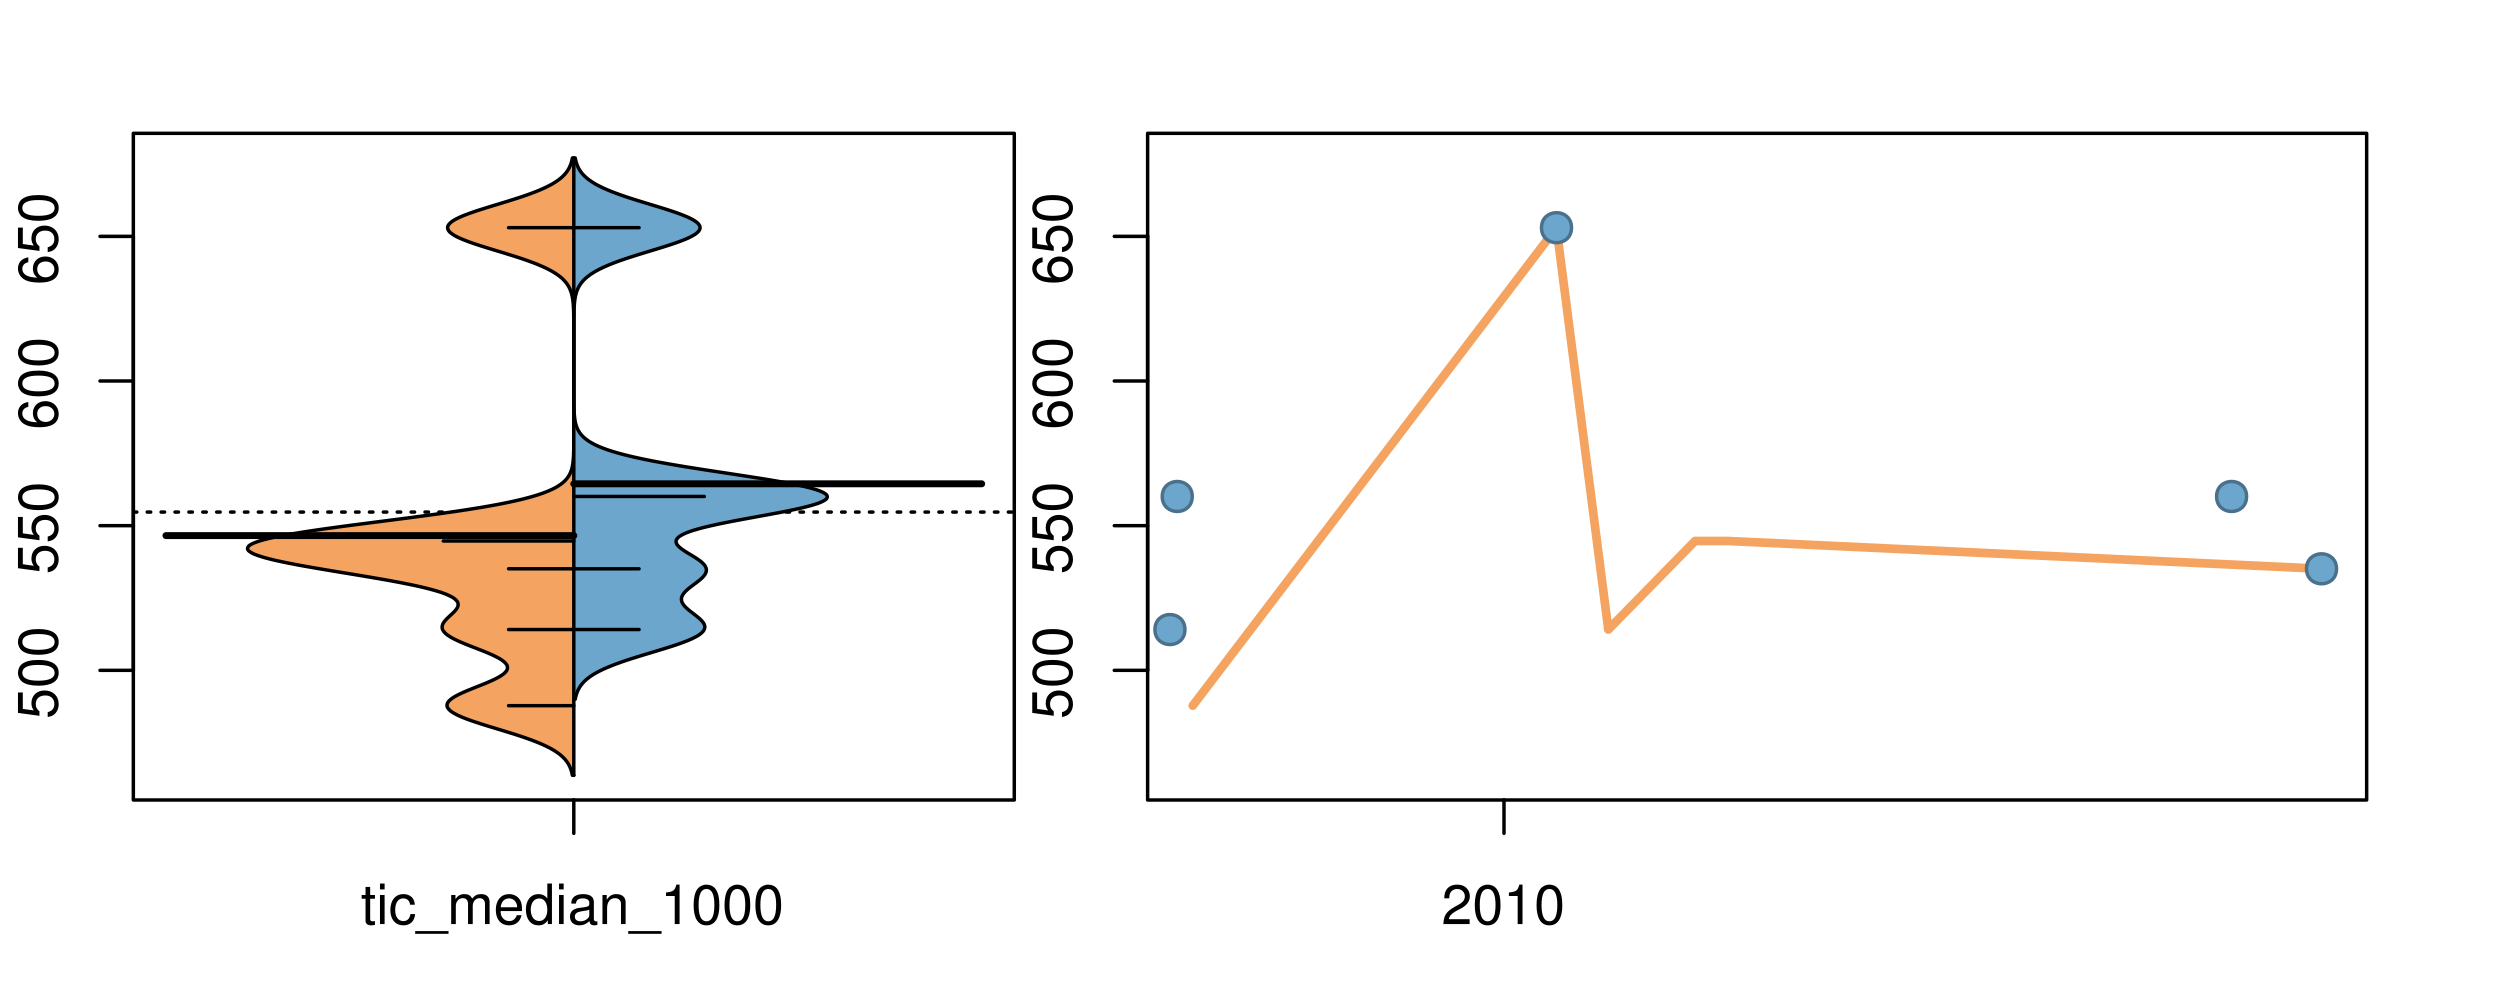 <?xml version="1.0" encoding="UTF-8"?>
<svg xmlns="http://www.w3.org/2000/svg" xmlns:xlink="http://www.w3.org/1999/xlink" width="540pt" height="216pt" viewBox="0 0 540 216" version="1.1">
<defs>
<g>
<symbol overflow="visible" id="glyph0-0">
<path style="stroke:none;" d="M -8.516 -5.719 L -8.516 -1.312 L -3.875 -0.688 L -3.875 -1.656 C -4.469 -2.141 -4.672 -2.562 -4.672 -3.219 C -4.672 -4.359 -3.891 -5.078 -2.625 -5.078 C -1.406 -5.078 -0.656 -4.375 -0.656 -3.219 C -0.656 -2.297 -1.125 -1.734 -2.094 -1.469 L -2.094 -0.422 C -1.391 -0.562 -1.062 -0.688 -0.75 -0.938 C -0.094 -1.422 0.281 -2.281 0.281 -3.234 C 0.281 -4.953 -0.969 -6.156 -2.766 -6.156 C -4.453 -6.156 -5.609 -5.047 -5.609 -3.406 C -5.609 -2.812 -5.453 -2.328 -5.094 -1.844 L -7.469 -2.172 L -7.469 -5.719 Z M -8.516 -5.719 "/>
</symbol>
<symbol overflow="visible" id="glyph0-1">
<path style="stroke:none;" d="M -8.516 -3.297 C -8.516 -2.516 -8.156 -1.781 -7.578 -1.344 C -6.828 -0.797 -5.688 -0.516 -4.109 -0.516 C -1.25 -0.516 0.281 -1.469 0.281 -3.297 C 0.281 -5.094 -1.25 -6.078 -4.047 -6.078 C -5.703 -6.078 -6.797 -5.812 -7.578 -5.25 C -8.172 -4.812 -8.516 -4.109 -8.516 -3.297 Z M -7.578 -3.297 C -7.578 -4.438 -6.422 -5 -4.141 -5 C -1.734 -5 -0.594 -4.453 -0.594 -3.281 C -0.594 -2.156 -1.781 -1.594 -4.109 -1.594 C -6.438 -1.594 -7.578 -2.156 -7.578 -3.297 Z M -7.578 -3.297 "/>
</symbol>
<symbol overflow="visible" id="glyph0-2">
<path style="stroke:none;" d="M -6.281 -5.969 C -7.688 -5.766 -8.516 -4.859 -8.516 -3.562 C -8.516 -2.625 -8.047 -1.781 -7.297 -1.281 C -6.469 -0.75 -5.422 -0.516 -3.875 -0.516 C -2.453 -0.516 -1.531 -0.734 -0.781 -1.234 C -0.094 -1.688 0.281 -2.438 0.281 -3.375 C 0.281 -4.984 -0.922 -6.156 -2.594 -6.156 C -4.172 -6.156 -5.297 -5.078 -5.297 -3.547 C -5.297 -2.719 -4.969 -2.047 -4.344 -1.594 C -6.422 -1.609 -7.578 -2.281 -7.578 -3.484 C -7.578 -4.234 -7.109 -4.75 -6.281 -4.922 Z M -4.359 -3.422 C -4.359 -4.438 -3.641 -5.078 -2.516 -5.078 C -1.438 -5.078 -0.656 -4.359 -0.656 -3.391 C -0.656 -2.406 -1.469 -1.656 -2.562 -1.656 C -3.625 -1.656 -4.359 -2.375 -4.359 -3.422 Z M -4.359 -3.422 "/>
</symbol>
<symbol overflow="visible" id="glyph0-3">
<path style="stroke:none;" d="M -8.75 -5.938 L -8.75 -4.938 L -5.5 -4.938 C -6.125 -4.531 -6.469 -3.859 -6.469 -3.016 C -6.469 -1.375 -5.156 -0.312 -3.156 -0.312 C -1.031 -0.312 0.281 -1.359 0.281 -3.047 C 0.281 -3.906 -0.047 -4.516 -0.828 -5.047 L 0 -5.047 L 0 -5.938 Z M -5.531 -3.188 C -5.531 -4.266 -4.578 -4.938 -3.078 -4.938 C -1.625 -4.938 -0.656 -4.25 -0.656 -3.188 C -0.656 -2.094 -1.625 -1.359 -3.094 -1.359 C -4.562 -1.359 -5.531 -2.094 -5.531 -3.188 Z M -5.531 -3.188 "/>
</symbol>
<symbol overflow="visible" id="glyph0-4">
<path style="stroke:none;" d="M -6.281 -3.094 L -6.281 -2.047 L -7.266 -2.047 C -7.688 -2.047 -7.906 -2.297 -7.906 -2.75 C -7.906 -2.828 -7.906 -2.875 -7.891 -3.094 L -8.719 -3.094 C -8.766 -2.875 -8.781 -2.734 -8.781 -2.531 C -8.781 -1.609 -8.25 -1.062 -7.359 -1.062 L -6.281 -1.062 L -6.281 -0.219 L -5.469 -0.219 L -5.469 -1.062 L 0 -1.062 L 0 -2.047 L -5.469 -2.047 L -5.469 -3.094 Z M -6.281 -3.094 "/>
</symbol>
<symbol overflow="visible" id="glyph0-5">
<path style="stroke:none;" d="M 1.516 -6.938 L 1.516 0.266 L 2.109 0.266 L 2.109 -6.938 Z M 1.516 -6.938 "/>
</symbol>
<symbol overflow="visible" id="glyph0-6">
<path style="stroke:none;" d="M -6.469 -3.266 C -6.469 -1.5 -5.203 -0.438 -3.094 -0.438 C -0.984 -0.438 0.281 -1.484 0.281 -3.281 C 0.281 -5.047 -0.984 -6.125 -3.047 -6.125 C -5.219 -6.125 -6.469 -5.078 -6.469 -3.266 Z M -5.547 -3.281 C -5.547 -4.406 -4.625 -5.078 -3.062 -5.078 C -1.578 -5.078 -0.641 -4.375 -0.641 -3.281 C -0.641 -2.156 -1.578 -1.469 -3.094 -1.469 C -4.609 -1.469 -5.547 -2.156 -5.547 -3.281 Z M -5.547 -3.281 "/>
</symbol>
<symbol overflow="visible" id="glyph0-7">
<path style="stroke:none;" d="M -8.75 -1.828 L -8.75 -0.812 L 0 -0.812 L 0 -1.828 Z M -8.75 -1.828 "/>
</symbol>
<symbol overflow="visible" id="glyph0-8">
<path style="stroke:none;" d="M -1.25 -2.297 L -1.25 -1.047 L 0 -1.047 L 0 -2.297 Z M -1.25 -2.297 "/>
</symbol>
<symbol overflow="visible" id="glyph0-9">
<path style="stroke:none;" d="M -6.062 -3.109 L 0 -3.109 L 0 -4.156 L -8.516 -4.156 L -8.516 -3.469 C -7.203 -3.094 -7.016 -2.859 -6.812 -1.219 L -6.062 -1.219 Z M -6.062 -3.109 "/>
</symbol>
<symbol overflow="visible" id="glyph0-10">
<path style="stroke:none;" d="M -2.047 -3.922 L 0 -3.922 L 0 -4.984 L -2.047 -4.984 L -2.047 -6.234 L -2.984 -6.234 L -2.984 -4.984 L -8.516 -4.984 L -8.516 -4.203 L -3.156 -0.344 L -2.047 -0.344 Z M -2.984 -3.922 L -2.984 -1.266 L -6.703 -3.922 Z M -2.984 -3.922 "/>
</symbol>
<symbol overflow="visible" id="glyph0-11">
<path style="stroke:none;" d="M 0 -3.422 L -6.281 -5.828 L -6.281 -4.703 L -1.188 -2.922 L -6.281 -1.25 L -6.281 -0.125 L 0 -2.328 Z M 0 -3.422 "/>
</symbol>
<symbol overflow="visible" id="glyph0-12">
<path style="stroke:none;" d="M -0.594 -6.422 C -0.562 -6.312 -0.562 -6.266 -0.562 -6.203 C -0.562 -5.859 -0.75 -5.656 -1.062 -5.656 L -4.75 -5.656 C -5.875 -5.656 -6.469 -4.844 -6.469 -3.297 C -6.469 -2.391 -6.203 -1.625 -5.734 -1.219 C -5.406 -0.922 -5.047 -0.797 -4.422 -0.781 L -4.422 -1.781 C -5.203 -1.875 -5.547 -2.328 -5.547 -3.266 C -5.547 -4.156 -5.203 -4.672 -4.609 -4.672 L -4.344 -4.672 C -3.922 -4.672 -3.75 -4.422 -3.641 -3.625 C -3.469 -2.203 -3.422 -1.984 -3.266 -1.609 C -2.969 -0.875 -2.406 -0.5 -1.578 -0.5 C -0.438 -0.5 0.281 -1.297 0.281 -2.562 C 0.281 -3.359 0 -4 -0.641 -4.703 C -0.016 -4.781 0.281 -5.094 0.281 -5.734 C 0.281 -5.938 0.25 -6.094 0.172 -6.422 Z M -1.984 -4.672 C -1.641 -4.672 -1.438 -4.578 -1.156 -4.266 C -0.797 -3.859 -0.594 -3.375 -0.594 -2.781 C -0.594 -2 -0.969 -1.547 -1.609 -1.547 C -2.266 -1.547 -2.609 -1.984 -2.766 -3.062 C -2.906 -4.109 -2.953 -4.328 -3.109 -4.672 Z M -1.984 -4.672 "/>
</symbol>
<symbol overflow="visible" id="glyph0-13">
<path style="stroke:none;" d="M 0 -5.781 L -6.281 -5.781 L -6.281 -4.781 L -2.719 -4.781 C -1.438 -4.781 -0.594 -4.109 -0.594 -3.078 C -0.594 -2.281 -1.078 -1.781 -1.844 -1.781 L -6.281 -1.781 L -6.281 -0.781 L -1.438 -0.781 C -0.391 -0.781 0.281 -1.562 0.281 -2.781 C 0.281 -3.703 -0.047 -4.297 -0.875 -4.891 L 0 -4.891 Z M 0 -5.781 "/>
</symbol>
<symbol overflow="visible" id="glyph0-14">
<path style="stroke:none;" d="M -2.812 -6.156 C -3.766 -6.156 -4.344 -6.078 -4.812 -5.906 C -5.844 -5.5 -6.469 -4.531 -6.469 -3.359 C -6.469 -1.609 -5.125 -0.484 -3.062 -0.484 C -1 -0.484 0.281 -1.578 0.281 -3.344 C 0.281 -4.781 -0.547 -5.766 -1.906 -6.031 L -1.906 -5.016 C -1.078 -4.734 -0.641 -4.172 -0.641 -3.375 C -0.641 -2.734 -0.938 -2.203 -1.469 -1.859 C -1.828 -1.625 -2.188 -1.531 -2.812 -1.531 Z M -3.625 -1.547 C -4.781 -1.625 -5.547 -2.344 -5.547 -3.344 C -5.547 -4.328 -4.734 -5.094 -3.703 -5.094 C -3.672 -5.094 -3.641 -5.094 -3.625 -5.078 Z M -3.625 -1.547 "/>
</symbol>
<symbol overflow="visible" id="glyph1-0">
<path style="stroke:none;" d="M 3.047 -6.281 L 2.016 -6.281 L 2.016 -8.016 L 1.016 -8.016 L 1.016 -6.281 L 0.172 -6.281 L 0.172 -5.469 L 1.016 -5.469 L 1.016 -0.719 C 1.016 -0.078 1.453 0.281 2.234 0.281 C 2.469 0.281 2.719 0.25 3.047 0.188 L 3.047 -0.641 C 2.922 -0.609 2.766 -0.594 2.562 -0.594 C 2.141 -0.594 2.016 -0.719 2.016 -1.156 L 2.016 -5.469 L 3.047 -5.469 Z M 3.047 -6.281 "/>
</symbol>
<symbol overflow="visible" id="glyph1-1">
<path style="stroke:none;" d="M 1.797 -6.281 L 0.797 -6.281 L 0.797 0 L 1.797 0 Z M 1.797 -8.75 L 0.797 -8.75 L 0.797 -7.484 L 1.797 -7.484 Z M 1.797 -8.75 "/>
</symbol>
<symbol overflow="visible" id="glyph1-2">
<path style="stroke:none;" d="M 5.656 -4.172 C 5.609 -4.781 5.469 -5.188 5.234 -5.531 C 4.797 -6.125 4.047 -6.469 3.172 -6.469 C 1.469 -6.469 0.375 -5.125 0.375 -3.031 C 0.375 -1.016 1.453 0.281 3.156 0.281 C 4.656 0.281 5.609 -0.625 5.719 -2.156 L 4.719 -2.156 C 4.547 -1.156 4.031 -0.641 3.188 -0.641 C 2.078 -0.641 1.422 -1.547 1.422 -3.031 C 1.422 -4.609 2.062 -5.547 3.156 -5.547 C 4 -5.547 4.531 -5.047 4.641 -4.172 Z M 5.656 -4.172 "/>
</symbol>
<symbol overflow="visible" id="glyph1-3">
<path style="stroke:none;" d="M 6.938 1.516 L -0.266 1.516 L -0.266 2.109 L 6.938 2.109 Z M 6.938 1.516 "/>
</symbol>
<symbol overflow="visible" id="glyph1-4">
<path style="stroke:none;" d="M 0.844 -6.281 L 0.844 0 L 1.844 0 L 1.844 -3.953 C 1.844 -4.859 2.516 -5.594 3.328 -5.594 C 4.062 -5.594 4.484 -5.141 4.484 -4.328 L 4.484 0 L 5.5 0 L 5.5 -3.953 C 5.5 -4.859 6.156 -5.594 6.969 -5.594 C 7.703 -5.594 8.141 -5.125 8.141 -4.328 L 8.141 0 L 9.141 0 L 9.141 -4.719 C 9.141 -5.844 8.5 -6.469 7.312 -6.469 C 6.484 -6.469 5.969 -6.219 5.391 -5.516 C 5.016 -6.188 4.516 -6.469 3.703 -6.469 C 2.859 -6.469 2.297 -6.156 1.766 -5.406 L 1.766 -6.281 Z M 0.844 -6.281 "/>
</symbol>
<symbol overflow="visible" id="glyph1-5">
<path style="stroke:none;" d="M 6.156 -2.812 C 6.156 -3.766 6.078 -4.344 5.906 -4.812 C 5.5 -5.844 4.531 -6.469 3.359 -6.469 C 1.609 -6.469 0.484 -5.125 0.484 -3.062 C 0.484 -1 1.578 0.281 3.344 0.281 C 4.781 0.281 5.766 -0.547 6.031 -1.906 L 5.016 -1.906 C 4.734 -1.078 4.172 -0.641 3.375 -0.641 C 2.734 -0.641 2.203 -0.938 1.859 -1.469 C 1.625 -1.828 1.531 -2.188 1.531 -2.812 Z M 1.547 -3.625 C 1.625 -4.781 2.344 -5.547 3.344 -5.547 C 4.328 -5.547 5.094 -4.734 5.094 -3.703 C 5.094 -3.672 5.094 -3.641 5.078 -3.625 Z M 1.547 -3.625 "/>
</symbol>
<symbol overflow="visible" id="glyph1-6">
<path style="stroke:none;" d="M 5.938 -8.75 L 4.938 -8.75 L 4.938 -5.5 C 4.531 -6.125 3.859 -6.469 3.016 -6.469 C 1.375 -6.469 0.312 -5.156 0.312 -3.156 C 0.312 -1.031 1.359 0.281 3.047 0.281 C 3.906 0.281 4.516 -0.047 5.047 -0.828 L 5.047 0 L 5.938 0 Z M 3.188 -5.531 C 4.266 -5.531 4.938 -4.578 4.938 -3.078 C 4.938 -1.625 4.25 -0.656 3.188 -0.656 C 2.094 -0.656 1.359 -1.625 1.359 -3.094 C 1.359 -4.562 2.094 -5.531 3.188 -5.531 Z M 3.188 -5.531 "/>
</symbol>
<symbol overflow="visible" id="glyph1-7">
<path style="stroke:none;" d="M 6.422 -0.594 C 6.312 -0.562 6.266 -0.562 6.203 -0.562 C 5.859 -0.562 5.656 -0.75 5.656 -1.062 L 5.656 -4.75 C 5.656 -5.875 4.844 -6.469 3.297 -6.469 C 2.391 -6.469 1.625 -6.203 1.219 -5.734 C 0.922 -5.406 0.797 -5.047 0.781 -4.422 L 1.781 -4.422 C 1.875 -5.203 2.328 -5.547 3.266 -5.547 C 4.156 -5.547 4.672 -5.203 4.672 -4.609 L 4.672 -4.344 C 4.672 -3.922 4.422 -3.75 3.625 -3.641 C 2.203 -3.469 1.984 -3.422 1.609 -3.266 C 0.875 -2.969 0.5 -2.406 0.5 -1.578 C 0.5 -0.438 1.297 0.281 2.562 0.281 C 3.359 0.281 4 0 4.703 -0.641 C 4.781 -0.016 5.094 0.281 5.734 0.281 C 5.938 0.281 6.094 0.25 6.422 0.172 Z M 4.672 -1.984 C 4.672 -1.641 4.578 -1.438 4.266 -1.156 C 3.859 -0.797 3.375 -0.594 2.781 -0.594 C 2 -0.594 1.547 -0.969 1.547 -1.609 C 1.547 -2.266 1.984 -2.609 3.062 -2.766 C 4.109 -2.906 4.328 -2.953 4.672 -3.109 Z M 4.672 -1.984 "/>
</symbol>
<symbol overflow="visible" id="glyph1-8">
<path style="stroke:none;" d="M 0.844 -6.281 L 0.844 0 L 1.844 0 L 1.844 -3.469 C 1.844 -4.75 2.516 -5.594 3.547 -5.594 C 4.344 -5.594 4.844 -5.109 4.844 -4.359 L 4.844 0 L 5.844 0 L 5.844 -4.75 C 5.844 -5.797 5.062 -6.469 3.859 -6.469 C 2.922 -6.469 2.312 -6.109 1.766 -5.234 L 1.766 -6.281 Z M 0.844 -6.281 "/>
</symbol>
<symbol overflow="visible" id="glyph1-9">
<path style="stroke:none;" d="M 3.109 -6.062 L 3.109 0 L 4.156 0 L 4.156 -8.516 L 3.469 -8.516 C 3.094 -7.203 2.859 -7.016 1.219 -6.812 L 1.219 -6.062 Z M 3.109 -6.062 "/>
</symbol>
<symbol overflow="visible" id="glyph1-10">
<path style="stroke:none;" d="M 3.297 -8.516 C 2.516 -8.516 1.781 -8.156 1.344 -7.578 C 0.797 -6.828 0.516 -5.688 0.516 -4.109 C 0.516 -1.25 1.469 0.281 3.297 0.281 C 5.094 0.281 6.078 -1.25 6.078 -4.047 C 6.078 -5.703 5.812 -6.797 5.25 -7.578 C 4.812 -8.172 4.109 -8.516 3.297 -8.516 Z M 3.297 -7.578 C 4.438 -7.578 5 -6.422 5 -4.141 C 5 -1.734 4.453 -0.594 3.281 -0.594 C 2.156 -0.594 1.594 -1.781 1.594 -4.109 C 1.594 -6.438 2.156 -7.578 3.297 -7.578 Z M 3.297 -7.578 "/>
</symbol>
<symbol overflow="visible" id="glyph1-11">
<path style="stroke:none;" d="M 6.078 -1.047 L 1.594 -1.047 C 1.703 -1.734 2.094 -2.188 3.125 -2.797 L 4.328 -3.438 C 5.516 -4.094 6.125 -4.969 6.125 -6.016 C 6.125 -6.719 5.844 -7.375 5.344 -7.844 C 4.844 -8.297 4.219 -8.516 3.406 -8.516 C 2.328 -8.516 1.531 -8.125 1.062 -7.406 C 0.75 -6.953 0.625 -6.422 0.594 -5.562 L 1.656 -5.562 C 1.688 -6.125 1.766 -6.484 1.906 -6.75 C 2.188 -7.266 2.734 -7.578 3.375 -7.578 C 4.328 -7.578 5.047 -6.906 5.047 -5.984 C 5.047 -5.312 4.656 -4.734 3.906 -4.312 L 2.797 -3.688 C 1.016 -2.672 0.5 -1.875 0.406 0 L 6.078 0 Z M 6.078 -1.047 "/>
</symbol>
</g>
<clipPath id="clip1">
  <path d="M 28.801 28.801 L 220.086 28.801 L 220.086 173.801 L 28.801 173.801 Z M 28.801 28.801 "/>
</clipPath>
<clipPath id="clip2">
  <path d="M 247.887 28.801 L 512.199 28.801 L 512.199 173.801 L 247.887 173.801 Z M 247.887 28.801 "/>
</clipPath>
<clipPath id="clip3">
  <path d="M 233.484 14.398 L 526.598 14.398 L 526.598 188.199 L 233.484 188.199 Z M 233.484 14.398 "/>
</clipPath>
<clipPath id="clip4">
  <path d="M 247.887 28.801 L 512.199 28.801 L 512.199 173.801 L 247.887 173.801 Z M 247.887 28.801 "/>
</clipPath>
</defs>
<g id="surface306">
<path style="fill:none;stroke-width:0.75;stroke-linecap:round;stroke-linejoin:round;stroke:rgb(0%,0%,0%);stroke-opacity:1;stroke-miterlimit:10;" d="M 28.801 172.801 L 219.086 172.801 L 219.086 28.801 L 28.801 28.801 L 28.801 172.801 "/>
<path style="fill:none;stroke-width:0.75;stroke-linecap:round;stroke-linejoin:round;stroke:rgb(0%,0%,0%);stroke-opacity:1;stroke-miterlimit:10;" d="M 28.801 144.797 L 28.801 51.055 "/>
<path style="fill:none;stroke-width:0.75;stroke-linecap:round;stroke-linejoin:round;stroke:rgb(0%,0%,0%);stroke-opacity:1;stroke-miterlimit:10;" d="M 28.801 144.797 L 21.602 144.797 "/>
<path style="fill:none;stroke-width:0.75;stroke-linecap:round;stroke-linejoin:round;stroke:rgb(0%,0%,0%);stroke-opacity:1;stroke-miterlimit:10;" d="M 28.801 113.547 L 21.602 113.547 "/>
<path style="fill:none;stroke-width:0.75;stroke-linecap:round;stroke-linejoin:round;stroke:rgb(0%,0%,0%);stroke-opacity:1;stroke-miterlimit:10;" d="M 28.801 82.301 L 21.602 82.301 "/>
<path style="fill:none;stroke-width:0.75;stroke-linecap:round;stroke-linejoin:round;stroke:rgb(0%,0%,0%);stroke-opacity:1;stroke-miterlimit:10;" d="M 28.801 51.055 L 21.602 51.055 "/>
<g style="fill:rgb(0%,0%,0%);fill-opacity:1;">
  <use xlink:href="#glyph0-0" x="12.396" y="155.297"/>
  <use xlink:href="#glyph0-1" x="12.396" y="148.625"/>
  <use xlink:href="#glyph0-1" x="12.396" y="141.953"/>
</g>
<g style="fill:rgb(0%,0%,0%);fill-opacity:1;">
  <use xlink:href="#glyph0-0" x="12.396" y="124.047"/>
  <use xlink:href="#glyph0-0" x="12.396" y="117.375"/>
  <use xlink:href="#glyph0-1" x="12.396" y="110.703"/>
</g>
<g style="fill:rgb(0%,0%,0%);fill-opacity:1;">
  <use xlink:href="#glyph0-2" x="12.396" y="92.801"/>
  <use xlink:href="#glyph0-1" x="12.396" y="86.129"/>
  <use xlink:href="#glyph0-1" x="12.396" y="79.457"/>
</g>
<g style="fill:rgb(0%,0%,0%);fill-opacity:1;">
  <use xlink:href="#glyph0-2" x="12.396" y="61.555"/>
  <use xlink:href="#glyph0-0" x="12.396" y="54.883"/>
  <use xlink:href="#glyph0-1" x="12.396" y="48.211"/>
</g>
<path style="fill:none;stroke-width:0.75;stroke-linecap:round;stroke-linejoin:round;stroke:rgb(0%,0%,0%);stroke-opacity:1;stroke-miterlimit:10;" d="M 123.941 172.801 L 123.941 172.801 "/>
<path style="fill:none;stroke-width:0.75;stroke-linecap:round;stroke-linejoin:round;stroke:rgb(0%,0%,0%);stroke-opacity:1;stroke-miterlimit:10;" d="M 123.941 172.801 L 123.941 180 "/>
<g style="fill:rgb(0%,0%,0%);fill-opacity:1;">
  <use xlink:href="#glyph1-0" x="77.941" y="199.596"/>
  <use xlink:href="#glyph1-1" x="81.277" y="199.596"/>
  <use xlink:href="#glyph1-2" x="83.941" y="199.596"/>
  <use xlink:href="#glyph1-3" x="89.941" y="199.596"/>
  <use xlink:href="#glyph1-4" x="96.613" y="199.596"/>
  <use xlink:href="#glyph1-5" x="106.609" y="199.596"/>
  <use xlink:href="#glyph1-6" x="113.281" y="199.596"/>
  <use xlink:href="#glyph1-1" x="119.953" y="199.596"/>
  <use xlink:href="#glyph1-7" x="122.617" y="199.596"/>
  <use xlink:href="#glyph1-8" x="129.289" y="199.596"/>
  <use xlink:href="#glyph1-3" x="135.961" y="199.596"/>
  <use xlink:href="#glyph1-9" x="142.633" y="199.596"/>
  <use xlink:href="#glyph1-10" x="149.305" y="199.596"/>
  <use xlink:href="#glyph1-10" x="155.977" y="199.596"/>
  <use xlink:href="#glyph1-10" x="162.648" y="199.596"/>
</g>
<g clip-path="url(#clip1)" clip-rule="nonzero">
<path style="fill:none;stroke-width:0.75;stroke-linecap:round;stroke-linejoin:round;stroke:rgb(0%,0%,0%);stroke-opacity:1;stroke-dasharray:0.75,2.25;stroke-miterlimit:10;" d="M 28.801 110.605 L 219.086 110.605 "/>
<path style=" stroke:none;fill-rule:nonzero;fill:rgb(95.686%,64.314%,37.647%);fill-opacity:1;" d="M 123.941 34.133 L 123.637 34.133 L 123.582 34.395 L 123.523 34.656 L 123.457 34.918 L 123.383 35.176 L 123.297 35.438 L 123.195 35.699 L 123.086 35.961 L 122.961 36.223 L 122.824 36.48 L 122.668 36.742 L 122.496 37.004 L 122.301 37.266 L 122.094 37.523 L 121.859 37.785 L 121.598 38.047 L 121.316 38.309 L 121.012 38.57 L 120.676 38.828 L 120.309 39.09 L 119.914 39.352 L 119.492 39.613 L 119.039 39.875 L 118.547 40.133 L 118.023 40.395 L 117.473 40.656 L 116.891 40.918 L 116.27 41.18 L 115.617 41.438 L 114.938 41.699 L 114.23 41.961 L 113.492 42.223 L 112.727 42.484 L 111.938 42.742 L 111.129 43.004 L 110.305 43.266 L 109.465 43.527 L 108.613 43.789 L 107.758 44.047 L 106.898 44.309 L 106.043 44.57 L 105.195 44.832 L 104.363 45.094 L 103.543 45.352 L 102.746 45.613 L 101.984 45.875 L 101.254 46.137 L 100.559 46.398 L 99.898 46.656 L 99.305 46.918 L 98.762 47.18 L 98.27 47.441 L 97.832 47.703 L 97.469 47.961 L 97.176 48.223 L 96.945 48.484 L 96.781 48.746 L 96.691 49.008 L 96.688 49.266 L 96.75 49.527 L 96.879 49.789 L 97.078 50.051 L 97.363 50.312 L 97.711 50.57 L 98.117 50.832 L 98.582 51.094 L 99.117 51.355 L 99.703 51.617 L 100.336 51.875 L 101.012 52.137 L 101.73 52.398 L 102.492 52.66 L 103.277 52.922 L 104.086 53.18 L 104.914 53.441 L 105.758 53.703 L 107.469 54.227 L 108.328 54.484 L 109.18 54.746 L 110.023 55.008 L 110.855 55.27 L 111.672 55.527 L 112.465 55.789 L 113.234 56.051 L 113.984 56.312 L 114.703 56.574 L 115.398 56.832 L 116.055 57.094 L 116.684 57.355 L 117.281 57.617 L 117.848 57.879 L 118.379 58.137 L 118.875 58.398 L 119.34 58.66 L 119.777 58.922 L 120.184 59.184 L 120.555 59.441 L 120.898 59.703 L 121.219 59.965 L 121.512 60.227 L 121.773 60.488 L 122.016 60.746 L 122.234 61.008 L 122.434 61.27 L 122.613 61.531 L 122.773 61.793 L 122.918 62.051 L 123.047 62.312 L 123.16 62.574 L 123.262 62.836 L 123.352 63.098 L 123.434 63.355 L 123.504 63.617 L 123.562 63.879 L 123.617 64.141 L 123.664 64.402 L 123.707 64.66 L 123.742 64.922 L 123.797 65.445 L 123.82 65.707 L 123.84 65.965 L 123.871 66.488 L 123.895 67.012 L 123.902 67.27 L 123.906 67.531 L 123.914 67.793 L 123.922 68.316 L 123.926 68.574 L 123.934 69.098 L 123.934 69.359 L 123.938 69.621 L 123.938 70.402 L 123.941 70.664 L 123.941 94.668 L 123.938 94.93 L 123.938 95.449 L 123.934 95.711 L 123.934 95.973 L 123.93 96.234 L 123.93 96.496 L 123.926 96.754 L 123.922 97.016 L 123.914 97.277 L 123.91 97.539 L 123.902 97.801 L 123.895 98.059 L 123.871 98.582 L 123.855 98.844 L 123.836 99.105 L 123.816 99.363 L 123.762 99.887 L 123.727 100.148 L 123.684 100.41 L 123.637 100.668 L 123.582 100.93 L 123.52 101.191 L 123.445 101.453 L 123.359 101.715 L 123.262 101.973 L 123.148 102.234 L 123.02 102.496 L 122.871 102.758 L 122.707 103.02 L 122.516 103.277 L 122.301 103.539 L 122.062 103.801 L 121.793 104.062 L 121.492 104.324 L 121.148 104.582 L 120.773 104.844 L 120.359 105.105 L 119.902 105.367 L 119.387 105.629 L 118.824 105.887 L 118.215 106.148 L 117.555 106.41 L 116.816 106.672 L 116.023 106.934 L 115.168 107.191 L 114.25 107.453 L 113.254 107.715 L 112.184 107.977 L 111.047 108.238 L 109.84 108.496 L 108.562 108.758 L 107.195 109.02 L 105.758 109.281 L 104.258 109.543 L 102.695 109.801 L 101.043 110.062 L 99.332 110.324 L 97.566 110.586 L 95.75 110.844 L 93.871 111.105 L 91.949 111.367 L 89.992 111.629 L 88.004 111.891 L 85.992 112.148 L 83.961 112.41 L 81.926 112.672 L 79.895 112.934 L 77.867 113.195 L 75.871 113.453 L 73.906 113.715 L 71.977 113.977 L 70.094 114.238 L 68.277 114.5 L 66.539 114.758 L 64.871 115.02 L 63.285 115.281 L 61.793 115.543 L 60.426 115.805 L 59.16 116.062 L 58 116.324 L 56.949 116.586 L 56.062 116.848 L 55.301 117.109 L 54.656 117.367 L 54.137 117.629 L 53.773 117.891 L 53.559 118.152 L 53.465 118.414 L 53.5 118.672 L 53.668 118.934 L 53.992 119.195 L 54.43 119.457 L 54.98 119.719 L 55.641 119.977 L 56.445 120.238 L 57.344 120.5 L 58.336 120.762 L 59.41 121.023 L 60.59 121.281 L 61.844 121.543 L 63.164 121.805 L 64.539 122.066 L 65.973 122.328 L 67.461 122.586 L 68.98 122.848 L 70.523 123.109 L 72.09 123.371 L 73.676 123.633 L 75.258 123.891 L 76.84 124.152 L 78.414 124.414 L 79.965 124.676 L 81.488 124.938 L 82.98 125.195 L 84.438 125.457 L 85.848 125.719 L 87.195 125.98 L 88.488 126.242 L 89.727 126.5 L 90.902 126.762 L 91.988 127.023 L 93.004 127.285 L 93.949 127.547 L 94.82 127.805 L 95.594 128.066 L 96.281 128.328 L 96.895 128.59 L 97.434 128.848 L 97.883 129.109 L 98.238 129.371 L 98.523 129.633 L 98.738 129.895 L 98.887 130.152 L 98.949 130.414 L 98.953 130.676 L 98.906 130.938 L 98.809 131.199 L 98.656 131.457 L 98.465 131.719 L 98.242 131.98 L 97.996 132.242 L 97.73 132.504 L 97.449 132.762 L 96.887 133.285 L 96.613 133.547 L 96.363 133.809 L 96.133 134.066 L 95.926 134.328 L 95.754 134.59 L 95.625 134.852 L 95.543 135.113 L 95.5 135.371 L 95.504 135.633 L 95.566 135.895 L 95.688 136.156 L 95.863 136.418 L 96.086 136.676 L 96.359 136.938 L 96.703 137.199 L 97.09 137.461 L 97.523 137.723 L 98 137.98 L 98.527 138.242 L 99.09 138.504 L 99.684 138.766 L 100.301 139.027 L 100.941 139.285 L 101.602 139.547 L 102.27 139.809 L 103.613 140.332 L 104.273 140.59 L 104.918 140.852 L 105.543 141.113 L 106.145 141.375 L 106.707 141.637 L 107.23 141.895 L 107.719 142.156 L 108.16 142.418 L 108.547 142.68 L 108.871 142.941 L 109.145 143.199 L 109.363 143.461 L 109.52 143.723 L 109.598 143.984 L 109.621 144.246 L 109.582 144.504 L 109.484 144.766 L 109.305 145.027 L 109.07 145.289 L 108.781 145.551 L 108.441 145.809 L 108.039 146.07 L 107.582 146.332 L 107.09 146.594 L 106.555 146.852 L 105.988 147.113 L 105.383 147.375 L 104.762 147.637 L 104.121 147.898 L 103.469 148.156 L 102.809 148.418 L 102.156 148.68 L 101.512 148.941 L 100.875 149.203 L 100.266 149.461 L 99.688 149.723 L 99.141 149.984 L 98.629 150.246 L 98.164 150.508 L 97.758 150.766 L 97.402 151.027 L 97.098 151.289 L 96.852 151.551 L 96.688 151.812 L 96.59 152.07 L 96.551 152.332 L 96.574 152.594 L 96.684 152.855 L 96.863 153.117 L 97.105 153.375 L 97.41 153.637 L 97.781 153.898 L 98.23 154.16 L 98.73 154.422 L 99.281 154.68 L 99.879 154.941 L 100.539 155.203 L 101.238 155.465 L 101.973 155.727 L 102.738 155.984 L 103.535 156.246 L 104.355 156.508 L 105.191 156.77 L 106.039 157.031 L 106.895 157.289 L 107.754 157.551 L 108.609 157.812 L 109.461 158.074 L 110.305 158.336 L 111.129 158.594 L 111.938 158.855 L 112.723 159.117 L 113.492 159.379 L 114.227 159.641 L 114.938 159.898 L 115.617 160.16 L 116.27 160.422 L 116.891 160.684 L 117.473 160.945 L 118.023 161.203 L 118.547 161.465 L 119.039 161.727 L 119.492 161.988 L 119.914 162.25 L 120.309 162.508 L 120.676 162.77 L 121.012 163.031 L 121.316 163.293 L 121.598 163.555 L 121.859 163.812 L 122.094 164.074 L 122.301 164.336 L 122.496 164.598 L 122.668 164.855 L 122.824 165.117 L 122.961 165.379 L 123.086 165.641 L 123.195 165.902 L 123.297 166.16 L 123.383 166.422 L 123.457 166.684 L 123.523 166.945 L 123.582 167.207 L 123.637 167.465 L 123.941 167.465 Z M 123.941 34.133 "/>
<path style="fill:none;stroke-width:0.75;stroke-linecap:round;stroke-linejoin:round;stroke:rgb(0%,0%,0%);stroke-opacity:1;stroke-miterlimit:10;" d="M 123.941 34.133 L 123.637 34.133 L 123.582 34.395 L 123.523 34.656 L 123.457 34.918 L 123.383 35.176 L 123.297 35.438 L 123.195 35.699 L 123.086 35.961 L 122.961 36.223 L 122.824 36.48 L 122.668 36.742 L 122.496 37.004 L 122.301 37.266 L 122.094 37.523 L 121.859 37.785 L 121.598 38.047 L 121.316 38.309 L 121.012 38.57 L 120.676 38.828 L 120.309 39.09 L 119.914 39.352 L 119.492 39.613 L 119.039 39.875 L 118.547 40.133 L 118.023 40.395 L 117.473 40.656 L 116.891 40.918 L 116.27 41.18 L 115.617 41.438 L 114.938 41.699 L 114.23 41.961 L 113.492 42.223 L 112.727 42.484 L 111.938 42.742 L 111.129 43.004 L 110.305 43.266 L 109.465 43.527 L 108.613 43.789 L 107.758 44.047 L 106.898 44.309 L 106.043 44.57 L 105.195 44.832 L 104.363 45.094 L 103.543 45.352 L 102.746 45.613 L 101.984 45.875 L 101.254 46.137 L 100.559 46.398 L 99.898 46.656 L 99.305 46.918 L 98.762 47.18 L 98.27 47.441 L 97.832 47.703 L 97.469 47.961 L 97.176 48.223 L 96.945 48.484 L 96.781 48.746 L 96.691 49.008 L 96.688 49.266 L 96.75 49.527 L 96.879 49.789 L 97.078 50.051 L 97.363 50.312 L 97.711 50.57 L 98.117 50.832 L 98.582 51.094 L 99.117 51.355 L 99.703 51.617 L 100.336 51.875 L 101.012 52.137 L 101.73 52.398 L 102.492 52.66 L 103.277 52.922 L 104.086 53.18 L 104.914 53.441 L 105.758 53.703 L 107.469 54.227 L 108.328 54.484 L 109.18 54.746 L 110.023 55.008 L 110.855 55.27 L 111.672 55.527 L 112.465 55.789 L 113.234 56.051 L 113.984 56.312 L 114.703 56.574 L 115.398 56.832 L 116.055 57.094 L 116.684 57.355 L 117.281 57.617 L 117.848 57.879 L 118.379 58.137 L 118.875 58.398 L 119.34 58.66 L 119.777 58.922 L 120.184 59.184 L 120.555 59.441 L 120.898 59.703 L 121.219 59.965 L 121.512 60.227 L 121.773 60.488 L 122.016 60.746 L 122.234 61.008 L 122.434 61.27 L 122.613 61.531 L 122.773 61.793 L 122.918 62.051 L 123.047 62.312 L 123.16 62.574 L 123.262 62.836 L 123.352 63.098 L 123.434 63.355 L 123.504 63.617 L 123.562 63.879 L 123.617 64.141 L 123.664 64.402 L 123.707 64.66 L 123.742 64.922 L 123.797 65.445 L 123.82 65.707 L 123.84 65.965 L 123.871 66.488 L 123.895 67.012 L 123.902 67.27 L 123.906 67.531 L 123.914 67.793 L 123.922 68.316 L 123.926 68.574 L 123.934 69.098 L 123.934 69.359 L 123.938 69.621 L 123.938 70.402 L 123.941 70.664 L 123.941 94.668 L 123.938 94.93 L 123.938 95.449 L 123.934 95.711 L 123.934 95.973 L 123.93 96.234 L 123.93 96.496 L 123.926 96.754 L 123.922 97.016 L 123.914 97.277 L 123.91 97.539 L 123.902 97.801 L 123.895 98.059 L 123.871 98.582 L 123.855 98.844 L 123.836 99.105 L 123.816 99.363 L 123.762 99.887 L 123.727 100.148 L 123.684 100.41 L 123.637 100.668 L 123.582 100.93 L 123.52 101.191 L 123.445 101.453 L 123.359 101.715 L 123.262 101.973 L 123.148 102.234 L 123.02 102.496 L 122.871 102.758 L 122.707 103.02 L 122.516 103.277 L 122.301 103.539 L 122.062 103.801 L 121.793 104.062 L 121.492 104.324 L 121.148 104.582 L 120.773 104.844 L 120.359 105.105 L 119.902 105.367 L 119.387 105.629 L 118.824 105.887 L 118.215 106.148 L 117.555 106.41 L 116.816 106.672 L 116.023 106.934 L 115.168 107.191 L 114.25 107.453 L 113.254 107.715 L 112.184 107.977 L 111.047 108.238 L 109.84 108.496 L 108.562 108.758 L 107.195 109.02 L 105.758 109.281 L 104.258 109.543 L 102.695 109.801 L 101.043 110.062 L 99.332 110.324 L 97.566 110.586 L 95.75 110.844 L 93.871 111.105 L 91.949 111.367 L 89.992 111.629 L 88.004 111.891 L 85.992 112.148 L 83.961 112.41 L 81.926 112.672 L 79.895 112.934 L 77.867 113.195 L 75.871 113.453 L 73.906 113.715 L 71.977 113.977 L 70.094 114.238 L 68.277 114.5 L 66.539 114.758 L 64.871 115.02 L 63.285 115.281 L 61.793 115.543 L 60.426 115.805 L 59.16 116.062 L 58 116.324 L 56.949 116.586 L 56.062 116.848 L 55.301 117.109 L 54.656 117.367 L 54.137 117.629 L 53.773 117.891 L 53.559 118.152 L 53.465 118.414 L 53.5 118.672 L 53.668 118.934 L 53.992 119.195 L 54.43 119.457 L 54.98 119.719 L 55.641 119.977 L 56.445 120.238 L 57.344 120.5 L 58.336 120.762 L 59.41 121.023 L 60.59 121.281 L 61.844 121.543 L 63.164 121.805 L 64.539 122.066 L 65.973 122.328 L 67.461 122.586 L 68.98 122.848 L 70.523 123.109 L 72.09 123.371 L 73.676 123.633 L 75.258 123.891 L 76.84 124.152 L 78.414 124.414 L 79.965 124.676 L 81.488 124.938 L 82.98 125.195 L 84.438 125.457 L 85.848 125.719 L 87.195 125.98 L 88.488 126.242 L 89.727 126.5 L 90.902 126.762 L 91.988 127.023 L 93.004 127.285 L 93.949 127.547 L 94.82 127.805 L 95.594 128.066 L 96.281 128.328 L 96.895 128.59 L 97.434 128.848 L 97.883 129.109 L 98.238 129.371 L 98.523 129.633 L 98.738 129.895 L 98.887 130.152 L 98.949 130.414 L 98.953 130.676 L 98.906 130.938 L 98.809 131.199 L 98.656 131.457 L 98.465 131.719 L 98.242 131.98 L 97.996 132.242 L 97.73 132.504 L 97.449 132.762 L 96.887 133.285 L 96.613 133.547 L 96.363 133.809 L 96.133 134.066 L 95.926 134.328 L 95.754 134.59 L 95.625 134.852 L 95.543 135.113 L 95.5 135.371 L 95.504 135.633 L 95.566 135.895 L 95.688 136.156 L 95.863 136.418 L 96.086 136.676 L 96.359 136.938 L 96.703 137.199 L 97.09 137.461 L 97.523 137.723 L 98 137.98 L 98.527 138.242 L 99.09 138.504 L 99.684 138.766 L 100.301 139.027 L 100.941 139.285 L 101.602 139.547 L 102.27 139.809 L 103.613 140.332 L 104.273 140.59 L 104.918 140.852 L 105.543 141.113 L 106.145 141.375 L 106.707 141.637 L 107.23 141.895 L 107.719 142.156 L 108.16 142.418 L 108.547 142.68 L 108.871 142.941 L 109.145 143.199 L 109.363 143.461 L 109.52 143.723 L 109.598 143.984 L 109.621 144.246 L 109.582 144.504 L 109.484 144.766 L 109.305 145.027 L 109.07 145.289 L 108.781 145.551 L 108.441 145.809 L 108.039 146.07 L 107.582 146.332 L 107.09 146.594 L 106.555 146.852 L 105.988 147.113 L 105.383 147.375 L 104.762 147.637 L 104.121 147.898 L 103.469 148.156 L 102.809 148.418 L 102.156 148.68 L 101.512 148.941 L 100.875 149.203 L 100.266 149.461 L 99.688 149.723 L 99.141 149.984 L 98.629 150.246 L 98.164 150.508 L 97.758 150.766 L 97.402 151.027 L 97.098 151.289 L 96.852 151.551 L 96.688 151.812 L 96.59 152.07 L 96.551 152.332 L 96.574 152.594 L 96.684 152.855 L 96.863 153.117 L 97.105 153.375 L 97.41 153.637 L 97.781 153.898 L 98.23 154.16 L 98.73 154.422 L 99.281 154.68 L 99.879 154.941 L 100.539 155.203 L 101.238 155.465 L 101.973 155.727 L 102.738 155.984 L 103.535 156.246 L 104.355 156.508 L 105.191 156.77 L 106.039 157.031 L 106.895 157.289 L 107.754 157.551 L 108.609 157.812 L 109.461 158.074 L 110.305 158.336 L 111.129 158.594 L 111.938 158.855 L 112.723 159.117 L 113.492 159.379 L 114.227 159.641 L 114.938 159.898 L 115.617 160.16 L 116.27 160.422 L 116.891 160.684 L 117.473 160.945 L 118.023 161.203 L 118.547 161.465 L 119.039 161.727 L 119.492 161.988 L 119.914 162.25 L 120.309 162.508 L 120.676 162.77 L 121.012 163.031 L 121.316 163.293 L 121.598 163.555 L 121.859 163.812 L 122.094 164.074 L 122.301 164.336 L 122.496 164.598 L 122.668 164.855 L 122.824 165.117 L 122.961 165.379 L 123.086 165.641 L 123.195 165.902 L 123.297 166.16 L 123.383 166.422 L 123.457 166.684 L 123.523 166.945 L 123.582 167.207 L 123.637 167.465 L 123.941 167.465 "/>
<path style=" stroke:none;fill-rule:nonzero;fill:rgb(42.353%,65.098%,80.392%);fill-opacity:1;" d="M 123.941 151.031 L 124.25 151.031 L 124.293 150.801 L 124.344 150.574 L 124.402 150.344 L 124.465 150.117 L 124.535 149.887 L 124.613 149.66 L 124.703 149.43 L 124.801 149.199 L 124.906 148.973 L 125.027 148.742 L 125.16 148.516 L 125.305 148.285 L 125.461 148.059 L 125.637 147.828 L 125.828 147.598 L 126.031 147.371 L 126.258 147.141 L 126.504 146.914 L 126.766 146.684 L 127.051 146.457 L 127.355 146.227 L 127.684 146 L 128.035 145.77 L 128.41 145.539 L 128.809 145.312 L 129.234 145.082 L 129.684 144.855 L 130.156 144.625 L 130.656 144.398 L 131.184 144.168 L 131.734 143.938 L 132.305 143.711 L 132.902 143.48 L 133.527 143.254 L 134.168 143.023 L 134.828 142.797 L 135.512 142.566 L 136.215 142.336 L 136.93 142.109 L 137.656 141.879 L 138.398 141.652 L 139.148 141.422 L 139.906 141.195 L 140.664 140.965 L 141.426 140.738 L 142.18 140.508 L 142.93 140.277 L 143.676 140.051 L 144.402 139.82 L 145.117 139.594 L 145.812 139.363 L 146.488 139.137 L 147.133 138.906 L 147.75 138.676 L 148.34 138.449 L 148.898 138.219 L 149.41 137.992 L 149.887 137.762 L 150.328 137.535 L 150.727 137.305 L 151.07 137.078 L 151.375 136.848 L 151.637 136.617 L 151.852 136.391 L 152.012 136.16 L 152.129 135.934 L 152.207 135.703 L 152.242 135.477 L 152.223 135.246 L 152.168 135.016 L 152.078 134.789 L 151.949 134.559 L 151.785 134.332 L 151.59 134.102 L 151.375 133.875 L 151.133 133.645 L 150.867 133.418 L 150.594 133.188 L 150.305 132.957 L 150.008 132.73 L 149.711 132.5 L 149.41 132.273 L 149.117 132.043 L 148.836 131.816 L 148.566 131.586 L 148.309 131.355 L 148.07 131.129 L 147.859 130.898 L 147.676 130.672 L 147.516 130.441 L 147.379 130.215 L 147.285 129.984 L 147.223 129.758 L 147.188 129.527 L 147.188 129.297 L 147.227 129.07 L 147.301 128.84 L 147.398 128.613 L 147.531 128.383 L 147.699 128.156 L 147.895 127.926 L 148.109 127.695 L 148.348 127.469 L 148.609 127.238 L 148.887 127.012 L 149.176 126.781 L 149.477 126.555 L 149.781 126.324 L 150.086 126.098 L 150.391 125.867 L 150.691 125.637 L 150.977 125.41 L 151.25 125.18 L 151.512 124.953 L 151.75 124.723 L 151.957 124.496 L 152.141 124.266 L 152.301 124.035 L 152.426 123.809 L 152.508 123.578 L 152.562 123.352 L 152.582 123.121 L 152.562 122.895 L 152.496 122.664 L 152.402 122.434 L 152.273 122.207 L 152.102 121.977 L 151.891 121.75 L 151.656 121.52 L 151.395 121.293 L 151.098 121.062 L 150.777 120.836 L 150.438 120.605 L 150.086 120.375 L 149.715 120.148 L 149.34 119.918 L 148.961 119.691 L 148.582 119.461 L 148.215 119.234 L 147.859 119.004 L 147.516 118.773 L 147.195 118.547 L 146.91 118.316 L 146.652 118.09 L 146.434 117.859 L 146.25 117.633 L 146.129 117.402 L 146.051 117.176 L 146.027 116.945 L 146.055 116.715 L 146.164 116.488 L 146.332 116.258 L 146.559 116.031 L 146.855 115.801 L 147.238 115.574 L 147.688 115.344 L 148.199 115.113 L 148.785 114.887 L 149.457 114.656 L 150.188 114.43 L 150.98 114.199 L 151.844 113.973 L 152.777 113.742 L 153.762 113.516 L 154.797 113.285 L 155.883 113.055 L 157.02 112.828 L 158.184 112.598 L 159.383 112.371 L 160.605 112.141 L 161.848 111.914 L 163.098 111.684 L 164.352 111.453 L 165.602 111.227 L 166.832 110.996 L 168.043 110.77 L 169.234 110.539 L 170.375 110.312 L 171.469 110.082 L 172.516 109.855 L 173.512 109.625 L 174.422 109.395 L 175.262 109.168 L 176.027 108.938 L 176.719 108.711 L 177.289 108.48 L 177.773 108.254 L 178.168 108.023 L 178.469 107.793 L 178.633 107.566 L 178.695 107.336 L 178.668 107.109 L 178.535 106.879 L 178.262 106.652 L 177.895 106.422 L 177.434 106.195 L 176.871 105.965 L 176.184 105.734 L 175.41 105.508 L 174.555 105.277 L 173.613 105.051 L 172.57 104.82 L 171.461 104.594 L 170.289 104.363 L 169.047 104.133 L 167.742 103.906 L 166.391 103.676 L 165.004 103.449 L 163.574 103.219 L 162.113 102.992 L 160.633 102.762 L 159.137 102.535 L 157.633 102.305 L 156.125 102.074 L 154.621 101.848 L 153.125 101.617 L 151.648 101.391 L 150.191 101.16 L 148.762 100.934 L 147.352 100.703 L 145.984 100.473 L 144.656 100.246 L 143.363 100.016 L 142.105 99.789 L 140.906 99.559 L 139.754 99.332 L 138.645 99.102 L 137.578 98.871 L 136.574 98.645 L 135.621 98.414 L 134.707 98.188 L 133.844 97.957 L 133.043 97.73 L 132.285 97.5 L 131.57 97.273 L 130.895 97.043 L 130.281 96.812 L 129.707 96.586 L 129.168 96.355 L 128.668 96.129 L 128.215 95.898 L 127.797 95.672 L 127.406 95.441 L 127.051 95.211 L 126.73 94.984 L 126.434 94.754 L 126.164 94.527 L 125.918 94.297 L 125.699 94.07 L 125.5 93.84 L 125.32 93.613 L 125.16 93.383 L 125.016 93.152 L 124.887 92.926 L 124.77 92.695 L 124.668 92.469 L 124.578 92.238 L 124.496 92.012 L 124.422 91.781 L 124.359 91.551 L 124.305 91.324 L 124.254 91.094 L 124.211 90.867 L 124.176 90.637 L 124.145 90.41 L 124.113 90.18 L 124.09 89.953 L 124.066 89.723 L 124.051 89.492 L 124.035 89.266 L 124.02 89.035 L 124.008 88.809 L 124 88.578 L 123.988 88.352 L 123.98 88.121 L 123.977 87.891 L 123.969 87.664 L 123.965 87.434 L 123.961 87.207 L 123.957 86.977 L 123.957 86.75 L 123.953 86.52 L 123.953 86.293 L 123.949 86.062 L 123.949 85.605 L 123.945 85.375 L 123.945 83.09 L 123.941 82.859 L 123.941 72.793 L 123.945 72.566 L 123.945 70.277 L 123.949 70.051 L 123.949 69.59 L 123.953 69.363 L 123.953 69.133 L 123.957 68.906 L 123.957 68.676 L 123.961 68.449 L 123.969 67.988 L 123.973 67.762 L 123.977 67.531 L 123.984 67.305 L 123.992 67.074 L 124 66.848 L 124.008 66.617 L 124.02 66.391 L 124.031 66.16 L 124.047 65.93 L 124.066 65.703 L 124.086 65.473 L 124.105 65.246 L 124.133 65.016 L 124.16 64.789 L 124.23 64.328 L 124.273 64.102 L 124.32 63.871 L 124.375 63.645 L 124.438 63.414 L 124.504 63.188 L 124.578 62.957 L 124.66 62.73 L 124.754 62.5 L 124.855 62.27 L 124.973 62.043 L 125.098 61.812 L 125.238 61.586 L 125.387 61.355 L 125.555 61.129 L 125.738 60.898 L 125.938 60.668 L 126.152 60.441 L 126.391 60.211 L 126.645 59.984 L 126.922 59.754 L 127.215 59.527 L 127.531 59.297 L 127.875 59.07 L 128.238 58.84 L 128.625 58.609 L 129.039 58.383 L 129.477 58.152 L 129.938 57.926 L 130.422 57.695 L 130.938 57.469 L 131.48 57.238 L 132.039 57.008 L 132.621 56.781 L 133.234 56.551 L 133.867 56.324 L 134.52 56.094 L 135.191 55.867 L 135.883 55.637 L 136.59 55.41 L 137.309 55.18 L 138.039 54.949 L 138.785 54.723 L 139.531 54.492 L 140.285 54.266 L 141.039 54.035 L 141.789 53.809 L 142.531 53.578 L 143.27 53.348 L 143.992 53.121 L 144.699 52.891 L 145.387 52.664 L 146.055 52.434 L 146.691 52.207 L 147.297 51.977 L 147.871 51.746 L 148.414 51.52 L 148.914 51.289 L 149.363 51.062 L 149.773 50.832 L 150.141 50.605 L 150.453 50.375 L 150.711 50.148 L 150.918 49.918 L 151.078 49.688 L 151.172 49.461 L 151.207 49.23 L 151.191 49.004 L 151.129 48.773 L 150.996 48.547 L 150.809 48.316 L 150.574 48.086 L 150.293 47.859 L 149.945 47.629 L 149.551 47.402 L 149.121 47.172 L 148.645 46.945 L 148.121 46.715 L 147.559 46.488 L 146.969 46.258 L 146.348 46.027 L 145.688 45.801 L 145.012 45.57 L 144.312 45.344 L 143.598 45.113 L 142.863 44.887 L 142.125 44.656 L 141.375 44.426 L 140.625 44.199 L 139.871 43.969 L 139.121 43.742 L 138.375 43.512 L 137.637 43.285 L 136.914 43.055 L 136.199 42.828 L 135.5 42.598 L 134.82 42.367 L 134.16 42.141 L 133.52 41.91 L 132.895 41.684 L 132.297 41.453 L 131.727 41.227 L 131.18 40.996 L 130.652 40.766 L 130.152 40.539 L 129.684 40.309 L 129.234 40.082 L 128.805 39.852 L 128.41 39.625 L 128.035 39.395 L 127.684 39.168 L 127.352 38.938 L 127.051 38.707 L 126.766 38.48 L 126.504 38.25 L 126.258 38.023 L 126.031 37.793 L 125.828 37.566 L 125.637 37.336 L 125.461 37.105 L 125.305 36.879 L 125.16 36.648 L 125.027 36.422 L 124.906 36.191 L 124.801 35.965 L 124.703 35.734 L 124.613 35.508 L 124.535 35.277 L 124.465 35.047 L 124.402 34.82 L 124.344 34.59 L 124.293 34.363 L 124.25 34.133 L 123.941 34.133 Z M 123.941 151.031 "/>
<path style="fill:none;stroke-width:0.75;stroke-linecap:round;stroke-linejoin:round;stroke:rgb(0%,0%,0%);stroke-opacity:1;stroke-miterlimit:10;" d="M 123.941 151.031 L 124.25 151.031 L 124.293 150.801 L 124.344 150.574 L 124.402 150.344 L 124.465 150.117 L 124.535 149.887 L 124.613 149.66 L 124.703 149.43 L 124.801 149.199 L 124.906 148.973 L 125.027 148.742 L 125.16 148.516 L 125.305 148.285 L 125.461 148.059 L 125.637 147.828 L 125.828 147.598 L 126.031 147.371 L 126.258 147.141 L 126.504 146.914 L 126.766 146.684 L 127.051 146.457 L 127.355 146.227 L 127.684 146 L 128.035 145.77 L 128.41 145.539 L 128.809 145.312 L 129.234 145.082 L 129.684 144.855 L 130.156 144.625 L 130.656 144.398 L 131.184 144.168 L 131.734 143.938 L 132.305 143.711 L 132.902 143.48 L 133.527 143.254 L 134.168 143.023 L 134.828 142.797 L 135.512 142.566 L 136.215 142.336 L 136.93 142.109 L 137.656 141.879 L 138.398 141.652 L 139.148 141.422 L 139.906 141.195 L 140.664 140.965 L 141.426 140.738 L 142.18 140.508 L 142.93 140.277 L 143.676 140.051 L 144.402 139.82 L 145.117 139.594 L 145.812 139.363 L 146.488 139.137 L 147.133 138.906 L 147.75 138.676 L 148.34 138.449 L 148.898 138.219 L 149.41 137.992 L 149.887 137.762 L 150.328 137.535 L 150.727 137.305 L 151.07 137.078 L 151.375 136.848 L 151.637 136.617 L 151.852 136.391 L 152.012 136.16 L 152.129 135.934 L 152.207 135.703 L 152.242 135.477 L 152.223 135.246 L 152.168 135.016 L 152.078 134.789 L 151.949 134.559 L 151.785 134.332 L 151.59 134.102 L 151.375 133.875 L 151.133 133.645 L 150.867 133.418 L 150.594 133.188 L 150.305 132.957 L 150.008 132.73 L 149.711 132.5 L 149.41 132.273 L 149.117 132.043 L 148.836 131.816 L 148.566 131.586 L 148.309 131.355 L 148.07 131.129 L 147.859 130.898 L 147.676 130.672 L 147.516 130.441 L 147.379 130.215 L 147.285 129.984 L 147.223 129.758 L 147.188 129.527 L 147.188 129.297 L 147.227 129.07 L 147.301 128.84 L 147.398 128.613 L 147.531 128.383 L 147.699 128.156 L 147.895 127.926 L 148.109 127.695 L 148.348 127.469 L 148.609 127.238 L 148.887 127.012 L 149.176 126.781 L 149.477 126.555 L 149.781 126.324 L 150.086 126.098 L 150.391 125.867 L 150.691 125.637 L 150.977 125.41 L 151.25 125.18 L 151.512 124.953 L 151.75 124.723 L 151.957 124.496 L 152.141 124.266 L 152.301 124.035 L 152.426 123.809 L 152.508 123.578 L 152.562 123.352 L 152.582 123.121 L 152.562 122.895 L 152.496 122.664 L 152.402 122.434 L 152.273 122.207 L 152.102 121.977 L 151.891 121.75 L 151.656 121.52 L 151.395 121.293 L 151.098 121.062 L 150.777 120.836 L 150.438 120.605 L 150.086 120.375 L 149.715 120.148 L 149.34 119.918 L 148.961 119.691 L 148.582 119.461 L 148.215 119.234 L 147.859 119.004 L 147.516 118.773 L 147.195 118.547 L 146.91 118.316 L 146.652 118.09 L 146.434 117.859 L 146.25 117.633 L 146.129 117.402 L 146.051 117.176 L 146.027 116.945 L 146.055 116.715 L 146.164 116.488 L 146.332 116.258 L 146.559 116.031 L 146.855 115.801 L 147.238 115.574 L 147.688 115.344 L 148.199 115.113 L 148.785 114.887 L 149.457 114.656 L 150.188 114.43 L 150.98 114.199 L 151.844 113.973 L 152.777 113.742 L 153.762 113.516 L 154.797 113.285 L 155.883 113.055 L 157.02 112.828 L 158.184 112.598 L 159.383 112.371 L 160.605 112.141 L 161.848 111.914 L 163.098 111.684 L 164.352 111.453 L 165.602 111.227 L 166.832 110.996 L 168.043 110.77 L 169.234 110.539 L 170.375 110.312 L 171.469 110.082 L 172.516 109.855 L 173.512 109.625 L 174.422 109.395 L 175.262 109.168 L 176.027 108.938 L 176.719 108.711 L 177.289 108.48 L 177.773 108.254 L 178.168 108.023 L 178.469 107.793 L 178.633 107.566 L 178.695 107.336 L 178.668 107.109 L 178.535 106.879 L 178.262 106.652 L 177.895 106.422 L 177.434 106.195 L 176.871 105.965 L 176.184 105.734 L 175.41 105.508 L 174.555 105.277 L 173.613 105.051 L 172.57 104.82 L 171.461 104.594 L 170.289 104.363 L 169.047 104.133 L 167.742 103.906 L 166.391 103.676 L 165.004 103.449 L 163.574 103.219 L 162.113 102.992 L 160.633 102.762 L 159.137 102.535 L 157.633 102.305 L 156.125 102.074 L 154.621 101.848 L 153.125 101.617 L 151.648 101.391 L 150.191 101.16 L 148.762 100.934 L 147.352 100.703 L 145.984 100.473 L 144.656 100.246 L 143.363 100.016 L 142.105 99.789 L 140.906 99.559 L 139.754 99.332 L 138.645 99.102 L 137.578 98.871 L 136.574 98.645 L 135.621 98.414 L 134.707 98.188 L 133.844 97.957 L 133.043 97.73 L 132.285 97.5 L 131.57 97.273 L 130.895 97.043 L 130.281 96.812 L 129.707 96.586 L 129.168 96.355 L 128.668 96.129 L 128.215 95.898 L 127.797 95.672 L 127.406 95.441 L 127.051 95.211 L 126.73 94.984 L 126.434 94.754 L 126.164 94.527 L 125.918 94.297 L 125.699 94.07 L 125.5 93.84 L 125.32 93.613 L 125.16 93.383 L 125.016 93.152 L 124.887 92.926 L 124.77 92.695 L 124.668 92.469 L 124.578 92.238 L 124.496 92.012 L 124.422 91.781 L 124.359 91.551 L 124.305 91.324 L 124.254 91.094 L 124.211 90.867 L 124.176 90.637 L 124.145 90.41 L 124.113 90.18 L 124.09 89.953 L 124.066 89.723 L 124.051 89.492 L 124.035 89.266 L 124.02 89.035 L 124.008 88.809 L 124 88.578 L 123.988 88.352 L 123.98 88.121 L 123.977 87.891 L 123.969 87.664 L 123.965 87.434 L 123.961 87.207 L 123.957 86.977 L 123.957 86.75 L 123.953 86.52 L 123.953 86.293 L 123.949 86.062 L 123.949 85.605 L 123.945 85.375 L 123.945 83.09 L 123.941 82.859 L 123.941 72.793 L 123.945 72.566 L 123.945 70.277 L 123.949 70.051 L 123.949 69.59 L 123.953 69.363 L 123.953 69.133 L 123.957 68.906 L 123.957 68.676 L 123.961 68.449 L 123.969 67.988 L 123.973 67.762 L 123.977 67.531 L 123.984 67.305 L 123.992 67.074 L 124 66.848 L 124.008 66.617 L 124.02 66.391 L 124.031 66.16 L 124.047 65.93 L 124.066 65.703 L 124.086 65.473 L 124.105 65.246 L 124.133 65.016 L 124.16 64.789 L 124.23 64.328 L 124.273 64.102 L 124.32 63.871 L 124.375 63.645 L 124.438 63.414 L 124.504 63.188 L 124.578 62.957 L 124.66 62.73 L 124.754 62.5 L 124.855 62.27 L 124.973 62.043 L 125.098 61.812 L 125.238 61.586 L 125.387 61.355 L 125.555 61.129 L 125.738 60.898 L 125.938 60.668 L 126.152 60.441 L 126.391 60.211 L 126.645 59.984 L 126.922 59.754 L 127.215 59.527 L 127.531 59.297 L 127.875 59.07 L 128.238 58.84 L 128.625 58.609 L 129.039 58.383 L 129.477 58.152 L 129.938 57.926 L 130.422 57.695 L 130.938 57.469 L 131.48 57.238 L 132.039 57.008 L 132.621 56.781 L 133.234 56.551 L 133.867 56.324 L 134.52 56.094 L 135.191 55.867 L 135.883 55.637 L 136.59 55.41 L 137.309 55.18 L 138.039 54.949 L 138.785 54.723 L 139.531 54.492 L 140.285 54.266 L 141.039 54.035 L 141.789 53.809 L 142.531 53.578 L 143.27 53.348 L 143.992 53.121 L 144.699 52.891 L 145.387 52.664 L 146.055 52.434 L 146.691 52.207 L 147.297 51.977 L 147.871 51.746 L 148.414 51.52 L 148.914 51.289 L 149.363 51.062 L 149.773 50.832 L 150.141 50.605 L 150.453 50.375 L 150.711 50.148 L 150.918 49.918 L 151.078 49.688 L 151.172 49.461 L 151.207 49.23 L 151.191 49.004 L 151.129 48.773 L 150.996 48.547 L 150.809 48.316 L 150.574 48.086 L 150.293 47.859 L 149.945 47.629 L 149.551 47.402 L 149.121 47.172 L 148.645 46.945 L 148.121 46.715 L 147.559 46.488 L 146.969 46.258 L 146.348 46.027 L 145.688 45.801 L 145.012 45.57 L 144.312 45.344 L 143.598 45.113 L 142.863 44.887 L 142.125 44.656 L 141.375 44.426 L 140.625 44.199 L 139.871 43.969 L 139.121 43.742 L 138.375 43.512 L 137.637 43.285 L 136.914 43.055 L 136.199 42.828 L 135.5 42.598 L 134.82 42.367 L 134.16 42.141 L 133.52 41.91 L 132.895 41.684 L 132.297 41.453 L 131.727 41.227 L 131.18 40.996 L 130.652 40.766 L 130.152 40.539 L 129.684 40.309 L 129.234 40.082 L 128.805 39.852 L 128.41 39.625 L 128.035 39.395 L 127.684 39.168 L 127.352 38.938 L 127.051 38.707 L 126.766 38.48 L 126.504 38.25 L 126.258 38.023 L 126.031 37.793 L 125.828 37.566 L 125.637 37.336 L 125.461 37.105 L 125.305 36.879 L 125.16 36.648 L 125.027 36.422 L 124.906 36.191 L 124.801 35.965 L 124.703 35.734 L 124.613 35.508 L 124.535 35.277 L 124.465 35.047 L 124.402 34.82 L 124.344 34.59 L 124.293 34.363 L 124.25 34.133 L 123.941 34.133 "/>
<path style="fill:none;stroke-width:1.5;stroke-linecap:round;stroke-linejoin:round;stroke:rgb(0%,0%,0%);stroke-opacity:1;stroke-miterlimit:10;" d="M 35.848 115.695 L 123.941 115.695 "/>
<path style="fill:none;stroke-width:1.5;stroke-linecap:round;stroke-linejoin:round;stroke:rgb(0%,0%,0%);stroke-opacity:1;stroke-miterlimit:10;" d="M 123.941 104.5 L 212.039 104.5 "/>
<path style="fill:none;stroke-width:0.75;stroke-linecap:round;stroke-linejoin:round;stroke:rgb(0%,0%,0%);stroke-opacity:1;stroke-miterlimit:10;" d="M 109.848 152.418 L 123.941 152.418 "/>
<path style="fill:none;stroke-width:0.75;stroke-linecap:round;stroke-linejoin:round;stroke:rgb(0%,0%,0%);stroke-opacity:1;stroke-miterlimit:10;" d="M 109.848 135.984 L 123.941 135.984 "/>
<path style="fill:none;stroke-width:0.75;stroke-linecap:round;stroke-linejoin:round;stroke:rgb(0%,0%,0%);stroke-opacity:1;stroke-miterlimit:10;" d="M 109.848 122.859 L 123.941 122.859 "/>
<path style="fill:none;stroke-width:0.75;stroke-linecap:round;stroke-linejoin:round;stroke:rgb(0%,0%,0%);stroke-opacity:1;stroke-miterlimit:10;" d="M 95.754 116.859 L 123.941 116.859 "/>
<path style="fill:none;stroke-width:0.75;stroke-linecap:round;stroke-linejoin:round;stroke:rgb(0%,0%,0%);stroke-opacity:1;stroke-miterlimit:10;" d="M 109.848 49.18 L 123.941 49.18 "/>
<path style="fill:none;stroke-width:0.75;stroke-linecap:round;stroke-linejoin:round;stroke:rgb(0%,0%,0%);stroke-opacity:1;stroke-miterlimit:10;" d="M 123.941 135.984 L 138.039 135.984 "/>
<path style="fill:none;stroke-width:0.75;stroke-linecap:round;stroke-linejoin:round;stroke:rgb(0%,0%,0%);stroke-opacity:1;stroke-miterlimit:10;" d="M 123.941 122.859 L 138.039 122.859 "/>
<path style="fill:none;stroke-width:0.75;stroke-linecap:round;stroke-linejoin:round;stroke:rgb(0%,0%,0%);stroke-opacity:1;stroke-miterlimit:10;" d="M 123.941 107.238 L 152.133 107.238 "/>
<path style="fill:none;stroke-width:0.75;stroke-linecap:round;stroke-linejoin:round;stroke:rgb(0%,0%,0%);stroke-opacity:1;stroke-miterlimit:10;" d="M 123.941 49.18 L 138.039 49.18 "/>
<path style="fill:none;stroke-width:0.75;stroke-linecap:round;stroke-linejoin:round;stroke:rgb(0%,0%,0%);stroke-opacity:1;stroke-miterlimit:10;" d="M 123.941 167.465 L 123.941 34.133 "/>
</g>
<g clip-path="url(#clip2)" clip-rule="nonzero">
<path style="fill:none;stroke-width:1.875;stroke-linecap:round;stroke-linejoin:round;stroke:rgb(95.686%,64.314%,37.647%);stroke-opacity:1;stroke-miterlimit:10;" d="M 257.637 152.418 L 336.203 49.18 L 347.395 135.984 L 366.125 116.859 L 373.336 116.859 L 501.449 122.859 "/>
</g>
<path style="fill:none;stroke-width:0.75;stroke-linecap:round;stroke-linejoin:round;stroke:rgb(0%,0%,0%);stroke-opacity:1;stroke-miterlimit:10;" d="M 324.863 172.801 L 324.863 172.801 "/>
<path style="fill:none;stroke-width:0.75;stroke-linecap:round;stroke-linejoin:round;stroke:rgb(0%,0%,0%);stroke-opacity:1;stroke-miterlimit:10;" d="M 324.863 172.801 L 324.863 180 "/>
<g style="fill:rgb(0%,0%,0%);fill-opacity:1;">
  <use xlink:href="#glyph1-11" x="311.363" y="199.596"/>
  <use xlink:href="#glyph1-10" x="318.035" y="199.596"/>
  <use xlink:href="#glyph1-9" x="324.707" y="199.596"/>
  <use xlink:href="#glyph1-10" x="331.379" y="199.596"/>
</g>
<path style="fill:none;stroke-width:0.75;stroke-linecap:round;stroke-linejoin:round;stroke:rgb(0%,0%,0%);stroke-opacity:1;stroke-miterlimit:10;" d="M 247.887 144.797 L 247.887 51.055 "/>
<path style="fill:none;stroke-width:0.75;stroke-linecap:round;stroke-linejoin:round;stroke:rgb(0%,0%,0%);stroke-opacity:1;stroke-miterlimit:10;" d="M 247.887 144.797 L 240.688 144.797 "/>
<path style="fill:none;stroke-width:0.75;stroke-linecap:round;stroke-linejoin:round;stroke:rgb(0%,0%,0%);stroke-opacity:1;stroke-miterlimit:10;" d="M 247.887 113.547 L 240.688 113.547 "/>
<path style="fill:none;stroke-width:0.75;stroke-linecap:round;stroke-linejoin:round;stroke:rgb(0%,0%,0%);stroke-opacity:1;stroke-miterlimit:10;" d="M 247.887 82.301 L 240.688 82.301 "/>
<path style="fill:none;stroke-width:0.75;stroke-linecap:round;stroke-linejoin:round;stroke:rgb(0%,0%,0%);stroke-opacity:1;stroke-miterlimit:10;" d="M 247.887 51.055 L 240.688 51.055 "/>
<g style="fill:rgb(0%,0%,0%);fill-opacity:1;">
  <use xlink:href="#glyph0-0" x="231.482" y="155.297"/>
  <use xlink:href="#glyph0-1" x="231.482" y="148.625"/>
  <use xlink:href="#glyph0-1" x="231.482" y="141.953"/>
</g>
<g style="fill:rgb(0%,0%,0%);fill-opacity:1;">
  <use xlink:href="#glyph0-0" x="231.482" y="124.047"/>
  <use xlink:href="#glyph0-0" x="231.482" y="117.375"/>
  <use xlink:href="#glyph0-1" x="231.482" y="110.703"/>
</g>
<g style="fill:rgb(0%,0%,0%);fill-opacity:1;">
  <use xlink:href="#glyph0-2" x="231.482" y="92.801"/>
  <use xlink:href="#glyph0-1" x="231.482" y="86.129"/>
  <use xlink:href="#glyph0-1" x="231.482" y="79.457"/>
</g>
<g style="fill:rgb(0%,0%,0%);fill-opacity:1;">
  <use xlink:href="#glyph0-2" x="231.482" y="61.555"/>
  <use xlink:href="#glyph0-0" x="231.482" y="54.883"/>
  <use xlink:href="#glyph0-1" x="231.482" y="48.211"/>
</g>
<path style="fill:none;stroke-width:0.75;stroke-linecap:round;stroke-linejoin:round;stroke:rgb(0%,0%,0%);stroke-opacity:1;stroke-miterlimit:10;" d="M 247.887 172.801 L 511.199 172.801 L 511.199 28.801 L 247.887 28.801 L 247.887 172.801 "/>
<g clip-path="url(#clip3)" clip-rule="nonzero">
<g style="fill:rgb(0%,0%,0%);fill-opacity:1;">
  <use xlink:href="#glyph0-3" x="202.682" y="141.801"/>
  <use xlink:href="#glyph0-4" x="202.682" y="135.129"/>
  <use xlink:href="#glyph0-5" x="202.682" y="131.793"/>
  <use xlink:href="#glyph0-6" x="202.682" y="125.121"/>
  <use xlink:href="#glyph0-7" x="202.682" y="118.449"/>
  <use xlink:href="#glyph0-3" x="202.682" y="115.785"/>
  <use xlink:href="#glyph0-8" x="202.682" y="109.113"/>
  <use xlink:href="#glyph0-9" x="202.682" y="105.777"/>
  <use xlink:href="#glyph0-10" x="202.682" y="99.105"/>
  <use xlink:href="#glyph0-8" x="202.682" y="92.434"/>
  <use xlink:href="#glyph0-11" x="202.682" y="89.098"/>
  <use xlink:href="#glyph0-12" x="202.682" y="83.098"/>
  <use xlink:href="#glyph0-7" x="202.682" y="76.426"/>
  <use xlink:href="#glyph0-13" x="202.682" y="73.762"/>
  <use xlink:href="#glyph0-14" x="202.682" y="67.09"/>
</g>
</g>
<g clip-path="url(#clip4)" clip-rule="nonzero">
<path style="fill-rule:nonzero;fill:rgb(42.353%,65.098%,80.392%);fill-opacity:1;stroke-width:0.75;stroke-linecap:round;stroke-linejoin:round;stroke:rgb(29.02%,43.922%,54.51%);stroke-opacity:1;stroke-miterlimit:10;" d="M 255.945 135.984 C 255.945 140.305 249.465 140.305 249.465 135.984 C 249.465 131.664 255.945 131.664 255.945 135.984 "/>
<path style="fill-rule:nonzero;fill:rgb(42.353%,65.098%,80.392%);fill-opacity:1;stroke-width:0.75;stroke-linecap:round;stroke-linejoin:round;stroke:rgb(29.02%,43.922%,54.51%);stroke-opacity:1;stroke-miterlimit:10;" d="M 257.523 107.238 C 257.523 111.559 251.043 111.559 251.043 107.238 C 251.043 102.918 257.523 102.918 257.523 107.238 "/>
<path style="fill-rule:nonzero;fill:rgb(42.353%,65.098%,80.392%);fill-opacity:1;stroke-width:0.75;stroke-linecap:round;stroke-linejoin:round;stroke:rgb(29.02%,43.922%,54.51%);stroke-opacity:1;stroke-miterlimit:10;" d="M 339.445 49.18 C 339.445 53.5 332.965 53.5 332.965 49.18 C 332.965 44.859 339.445 44.859 339.445 49.18 "/>
<path style="fill-rule:nonzero;fill:rgb(42.353%,65.098%,80.392%);fill-opacity:1;stroke-width:0.75;stroke-linecap:round;stroke-linejoin:round;stroke:rgb(29.02%,43.922%,54.51%);stroke-opacity:1;stroke-miterlimit:10;" d="M 485.262 107.238 C 485.262 111.559 478.785 111.559 478.785 107.238 C 478.785 102.918 485.262 102.918 485.262 107.238 "/>
<path style="fill-rule:nonzero;fill:rgb(42.353%,65.098%,80.392%);fill-opacity:1;stroke-width:0.75;stroke-linecap:round;stroke-linejoin:round;stroke:rgb(29.02%,43.922%,54.51%);stroke-opacity:1;stroke-miterlimit:10;" d="M 504.688 122.859 C 504.688 127.18 498.207 127.18 498.207 122.859 C 498.207 118.539 504.688 118.539 504.688 122.859 "/>
</g>
</g>
</svg>
